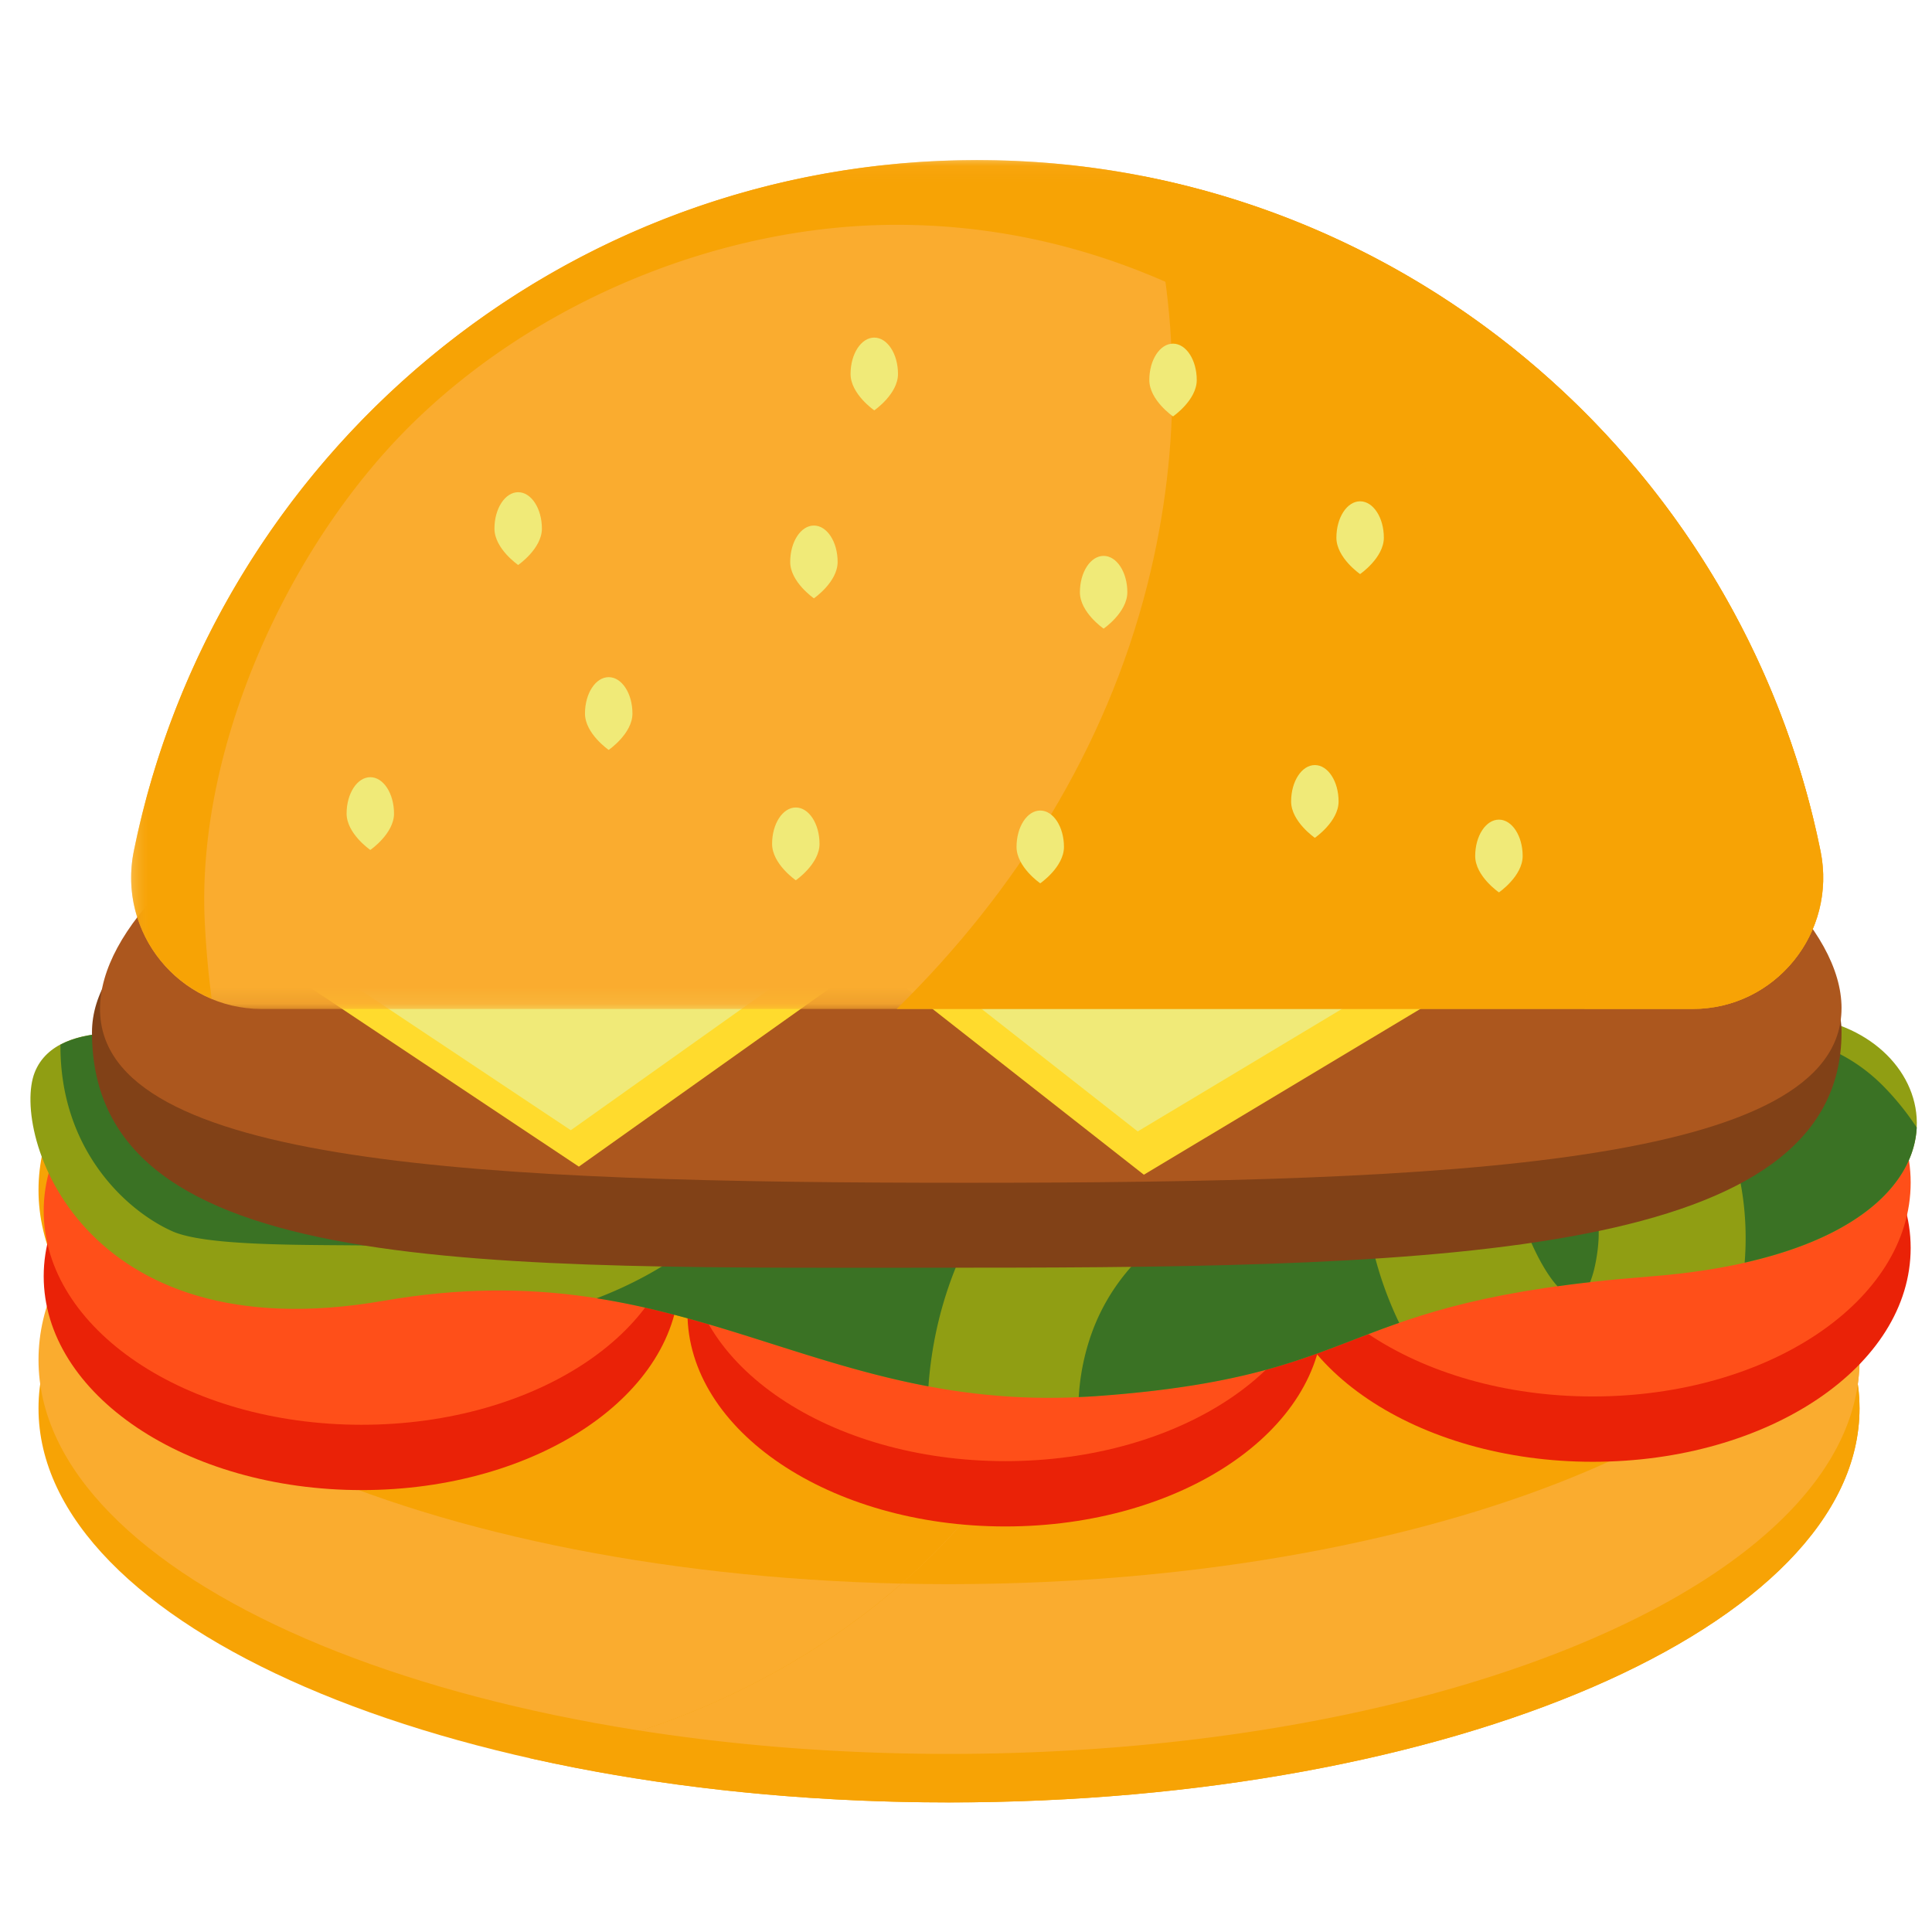 <svg xmlns="http://www.w3.org/2000/svg" xmlns:xlink="http://www.w3.org/1999/xlink" width="120" height="120"><defs><path id="a" d="M.4 1.114h105.103V53.84H.401z"/><path id="c" d="M.403 1.114h105.1V53.84H.403z"/></defs><g fill="none" fill-rule="evenodd"><path fill="#F7A305" d="M115.498 87.472c0 13.52-25.32 24.479-56.553 24.479-31.233 0-56.553-10.96-56.553-24.479 0-13.52 25.32-24.478 56.553-24.478 31.233 0 56.553 10.958 56.553 24.478"/><path fill="#FAAC2F" d="M115.498 84.46c0 13.52-25.32 24.478-56.553 24.478-31.233 0-56.553-10.959-56.553-24.478 0-13.52 25.32-24.479 56.553-24.479 31.233 0 56.553 10.959 56.553 24.479"/><path fill="#F7A305" d="M115.498 73.915c0 13.52-25.32 24.479-56.553 24.479-31.233 0-56.553-10.96-56.553-24.479 0-13.52 25.32-24.48 56.553-24.48 31.233 0 56.553 10.96 56.553 24.48"/><path fill="#F7A305" d="M71.321 63.588c.012.197.027.393.037.587.507 11.364-5.423 24.343-13.299 32.253-6.604 6.636-15.784 11.215-25.165 12.771 7.798 1.754 16.653 2.753 26.05 2.753 31.234 0 56.554-10.96 56.554-24.48 0-11.679-18.9-21.44-44.177-23.884"/><path fill="#FAAC2F" d="M71.08 60.55a63.68 63.68 0 0 1 .278 3.625c.507 11.364-5.424 24.343-13.3 32.253-4.967 4.993-11.395 8.814-18.268 11.068 5.982.933 12.43 1.442 19.153 1.442 31.235 0 56.555-10.958 56.555-24.478 0-11.715-19.018-21.504-44.417-23.91"/><path fill="#F7A305" d="M68.92 49.822c1.442 4.66 2.222 9.54 2.437 14.354.507 11.362-5.421 24.34-13.297 32.253a40.961 40.961 0 0 1-2.08 1.93c.983.024 1.97.034 2.965.034 31.233 0 56.553-10.96 56.553-24.477 0-12.046-20.104-22.054-46.578-24.094"/><path fill="#EA2207" d="M42.2 79.27c0 7.334-8.84 13.282-19.742 13.282-10.905 0-19.744-5.948-19.744-13.283 0-7.334 8.84-13.282 19.744-13.282 10.903 0 19.742 5.948 19.742 13.282"/><path fill="#FF4F19" d="M42.2 75.212c0 7.334-8.84 13.283-19.742 13.283-10.905 0-19.744-5.949-19.744-13.283s8.84-13.282 19.744-13.282c10.903 0 19.742 5.948 19.742 13.282"/><path fill="#EA2207" d="M82.187 81.529c0 7.334-8.84 13.282-19.744 13.282-10.902 0-19.744-5.948-19.744-13.282 0-7.335 8.842-13.283 19.744-13.283 10.905 0 19.744 5.948 19.744 13.283"/><path fill="#FF4F19" d="M82.187 77.472c0 7.334-8.84 13.282-19.744 13.282-10.902 0-19.744-5.948-19.744-13.282 0-7.335 8.842-13.283 19.744-13.283 10.905 0 19.744 5.948 19.744 13.283"/><path fill="#EA2207" d="M118.675 77.512c0 7.334-8.84 13.282-19.744 13.282-10.902 0-19.744-5.948-19.744-13.282 0-7.335 8.842-13.283 19.744-13.283 10.905 0 19.744 5.948 19.744 13.283"/><path fill="#FF4F19" d="M118.675 73.455c0 7.334-8.84 13.282-19.744 13.282-10.902 0-19.744-5.948-19.744-13.282 0-7.335 8.842-13.283 19.744-13.283 10.905 0 19.744 5.948 19.744 13.283"/><path fill="#909E13" d="M10.525 64.49s-6.929-1.584-8.375 2.134C.706 70.34 4.951 84.074 23.824 80.795c18.873-3.28 26.752 7.18 44.24 5.923 17.486-1.256 14.463-5.886 34.399-7.432 19.935-1.543 19.215-12.876 11.81-15.592l-103.748.795z"/><path fill="#3A7224" d="M85.069 76.597a16.869 16.869 0 0 1-.196-5.03c-2.818.569-5.357 1.372-6.84 1.988-4.442 1.844-8.52 4.515-10.229 9.26a14.214 14.214 0 0 0-.801 3.959c.352-.016.7-.03 1.06-.055 10.576-.76 13.655-2.753 18.843-4.554a22.543 22.543 0 0 1-1.837-5.569m-54.482-3.913c.391-.086.78-.18 1.163-.284 3.515-.953 8.671-4.025 9.527-8.145l-7.502.058c-.529.883-.927 1.65-1.11 2.069a35.549 35.549 0 0 0-2.078 6.302M99.2 77.876c.592-4.062-1.528-5.98-4.675-6.683a5.775 5.775 0 0 0-.387 2.833c.168 1.51 1.382 4.543 2.603 5.867.643-.09 1.31-.175 2.019-.255.176-.418.327-.992.44-1.762m17.731-10.461c-3.764-3.762-9.013-3.743-13.86-2.343a15.241 15.241 0 0 1 1.816 1.651c2.71 2.903 3.824 7.405 3.476 11.702 7.483-1.686 10.531-5.17 10.688-8.392a16.74 16.74 0 0 0-2.12-2.618M10.71 76.479c2.737 1.213 12.107.672 15.246 1.005.455-2.849-3.892-10.19-2.849-13.092l-12.582.097s-4.233-.958-6.77.4c-.041 6.567 4.141 10.341 6.955 11.59m36.714-3.761c-2.6 3.797-6.242 6.345-10.364 7.922 7.374 1.157 13.333 4.104 20.607 5.47.342-4.794 2.048-9.423 5.158-13.237 3.308-4.054 7.924-6.535 12.706-8.43.4-.158.815-.31 1.231-.461l-26.23.2c-.311 3.068-1.44 6.098-3.108 8.536"/><path fill="#814117" d="M114.38 64.124c0 13.86-24.324 14.614-54.334 14.614-30.008 0-54.333.753-54.333-14.614 0-9.734 24.325-17.627 54.333-17.627 30.01 0 54.335 7.893 54.335 17.627"/><path fill="#AC571E" d="M114.38 62.617c0 9.736-24.324 10.848-54.334 10.848-30.008 0-53.834-1.06-53.834-10.796 0-9.733 23.826-23.704 53.834-23.704 30.01 0 54.335 13.918 54.335 23.652"/><path fill="#FFDB2D" d="m12.211 56.643 23.743 15.818L66.69 50.617z"/><path fill="#F0EA78" d="m11.71 54.383 23.743 15.818 30.74-21.843z"/><path fill="#FFDB2D" d="m44.684 52.283 26.363 20.681 37.958-22.763z"/><path fill="#F0EA78" d="m44.303 49.592 26.363 20.683 37.959-22.766z"/><g transform="translate(7.742 8.83)"><mask id="b" fill="#fff"><use xlink:href="#a"/></mask><path fill="#FAAC2F" d="M97.381 53.839c5.143 0 8.983-4.743 7.955-9.804-4.978-24.492-26.534-42.922-52.384-42.922S5.546 19.543.568 44.035C-.46 49.096 3.38 53.84 8.523 53.84H97.38z" mask="url(#b)"/></g><path fill="#F7A305" d="M113.078 52.865c-4.295-21.128-20.929-37.732-42.012-41.899 2.203 8.072 2.392 16.655.207 25.321-2.574 10.203-8.212 19.145-15.579 26.382h49.429c5.142 0 8.982-4.742 7.955-9.804"/><g transform="translate(7.742 8.83)"><mask id="d" fill="#fff"><use xlink:href="#c"/></mask><path fill="#F7A305" d="M105.336 44.035C100.358 19.543 78.802 1.113 52.952 1.113S5.546 19.543.57 44.035C-.235 48 1.95 51.756 5.405 53.203a58.03 58.03 0 0 1-.434-4.886c-.478-10.759 5.135-23.046 12.59-30.534C25.356 9.951 36.934 5.134 47.954 5.134c11.646 0 21.984 4.893 30.393 12.65 8.439 7.78 12.091 19.364 12.589 30.533.08 1.806-.026 3.657-.267 5.522h6.712c5.142 0 8.982-4.743 7.955-9.804" mask="url(#d)"/></g><path fill="#F0EA78" d="M24.473 50.533c0 1.248-1.472 2.259-1.472 2.259s-1.473-1.011-1.473-2.26c0-1.248.658-2.259 1.473-2.259.812 0 1.472 1.011 1.472 2.26m9.185-17.701c0 1.248-1.474 2.26-1.474 2.26s-1.473-1.012-1.473-2.26c0-1.248.66-2.26 1.473-2.26.814 0 1.474 1.012 1.474 2.26m5.624 11.487c0 1.248-1.475 2.259-1.475 2.259s-1.473-1.011-1.473-2.26c0-1.248.66-2.259 1.473-2.259.815 0 1.475 1.011 1.475 2.26m30.738-7.532c0 1.248-1.472 2.259-1.472 2.259s-1.473-1.011-1.473-2.26c0-1.248.658-2.259 1.473-2.259.813 0 1.473 1.011 1.473 2.26M83.142 49.78c0 1.248-1.473 2.259-1.473 2.259s-1.475-1.011-1.475-2.26c0-1.248.66-2.259 1.475-2.259.813 0 1.473 1.011 1.473 2.26m11.433 3.39c0 1.247-1.473 2.258-1.473 2.258s-1.475-1.01-1.475-2.259c0-1.248.66-2.26 1.475-2.26.813 0 1.473 1.012 1.473 2.26m-8.622-19.772c0 1.248-1.475 2.26-1.475 2.26s-1.472-1.011-1.472-2.26c0-1.248.66-2.26 1.472-2.26.815 0 1.475 1.012 1.475 2.26m-11.621-9.792c0 1.248-1.473 2.259-1.473 2.259s-1.473-1.011-1.473-2.26c0-1.248.658-2.259 1.473-2.259.813 0 1.473 1.011 1.473 2.26m-18.556-.376c0 1.248-1.473 2.259-1.473 2.259s-1.473-1.011-1.473-2.26c0-1.248.658-2.259 1.473-2.259.813 0 1.473 1.011 1.473 2.26m-3.749 11.674c0 1.248-1.473 2.26-1.473 2.26s-1.473-1.012-1.473-2.26c0-1.248.658-2.26 1.473-2.26.813 0 1.473 1.012 1.473 2.26m-1.125 17.512c0 1.249-1.473 2.26-1.473 2.26s-1.473-1.011-1.473-2.26c0-1.248.658-2.26 1.473-2.26.813 0 1.473 1.012 1.473 2.26m15.182.189c0 1.249-1.473 2.26-1.473 2.26s-1.472-1.011-1.472-2.26c0-1.248.658-2.26 1.472-2.26.813 0 1.473 1.012 1.473 2.26"/></g></svg>